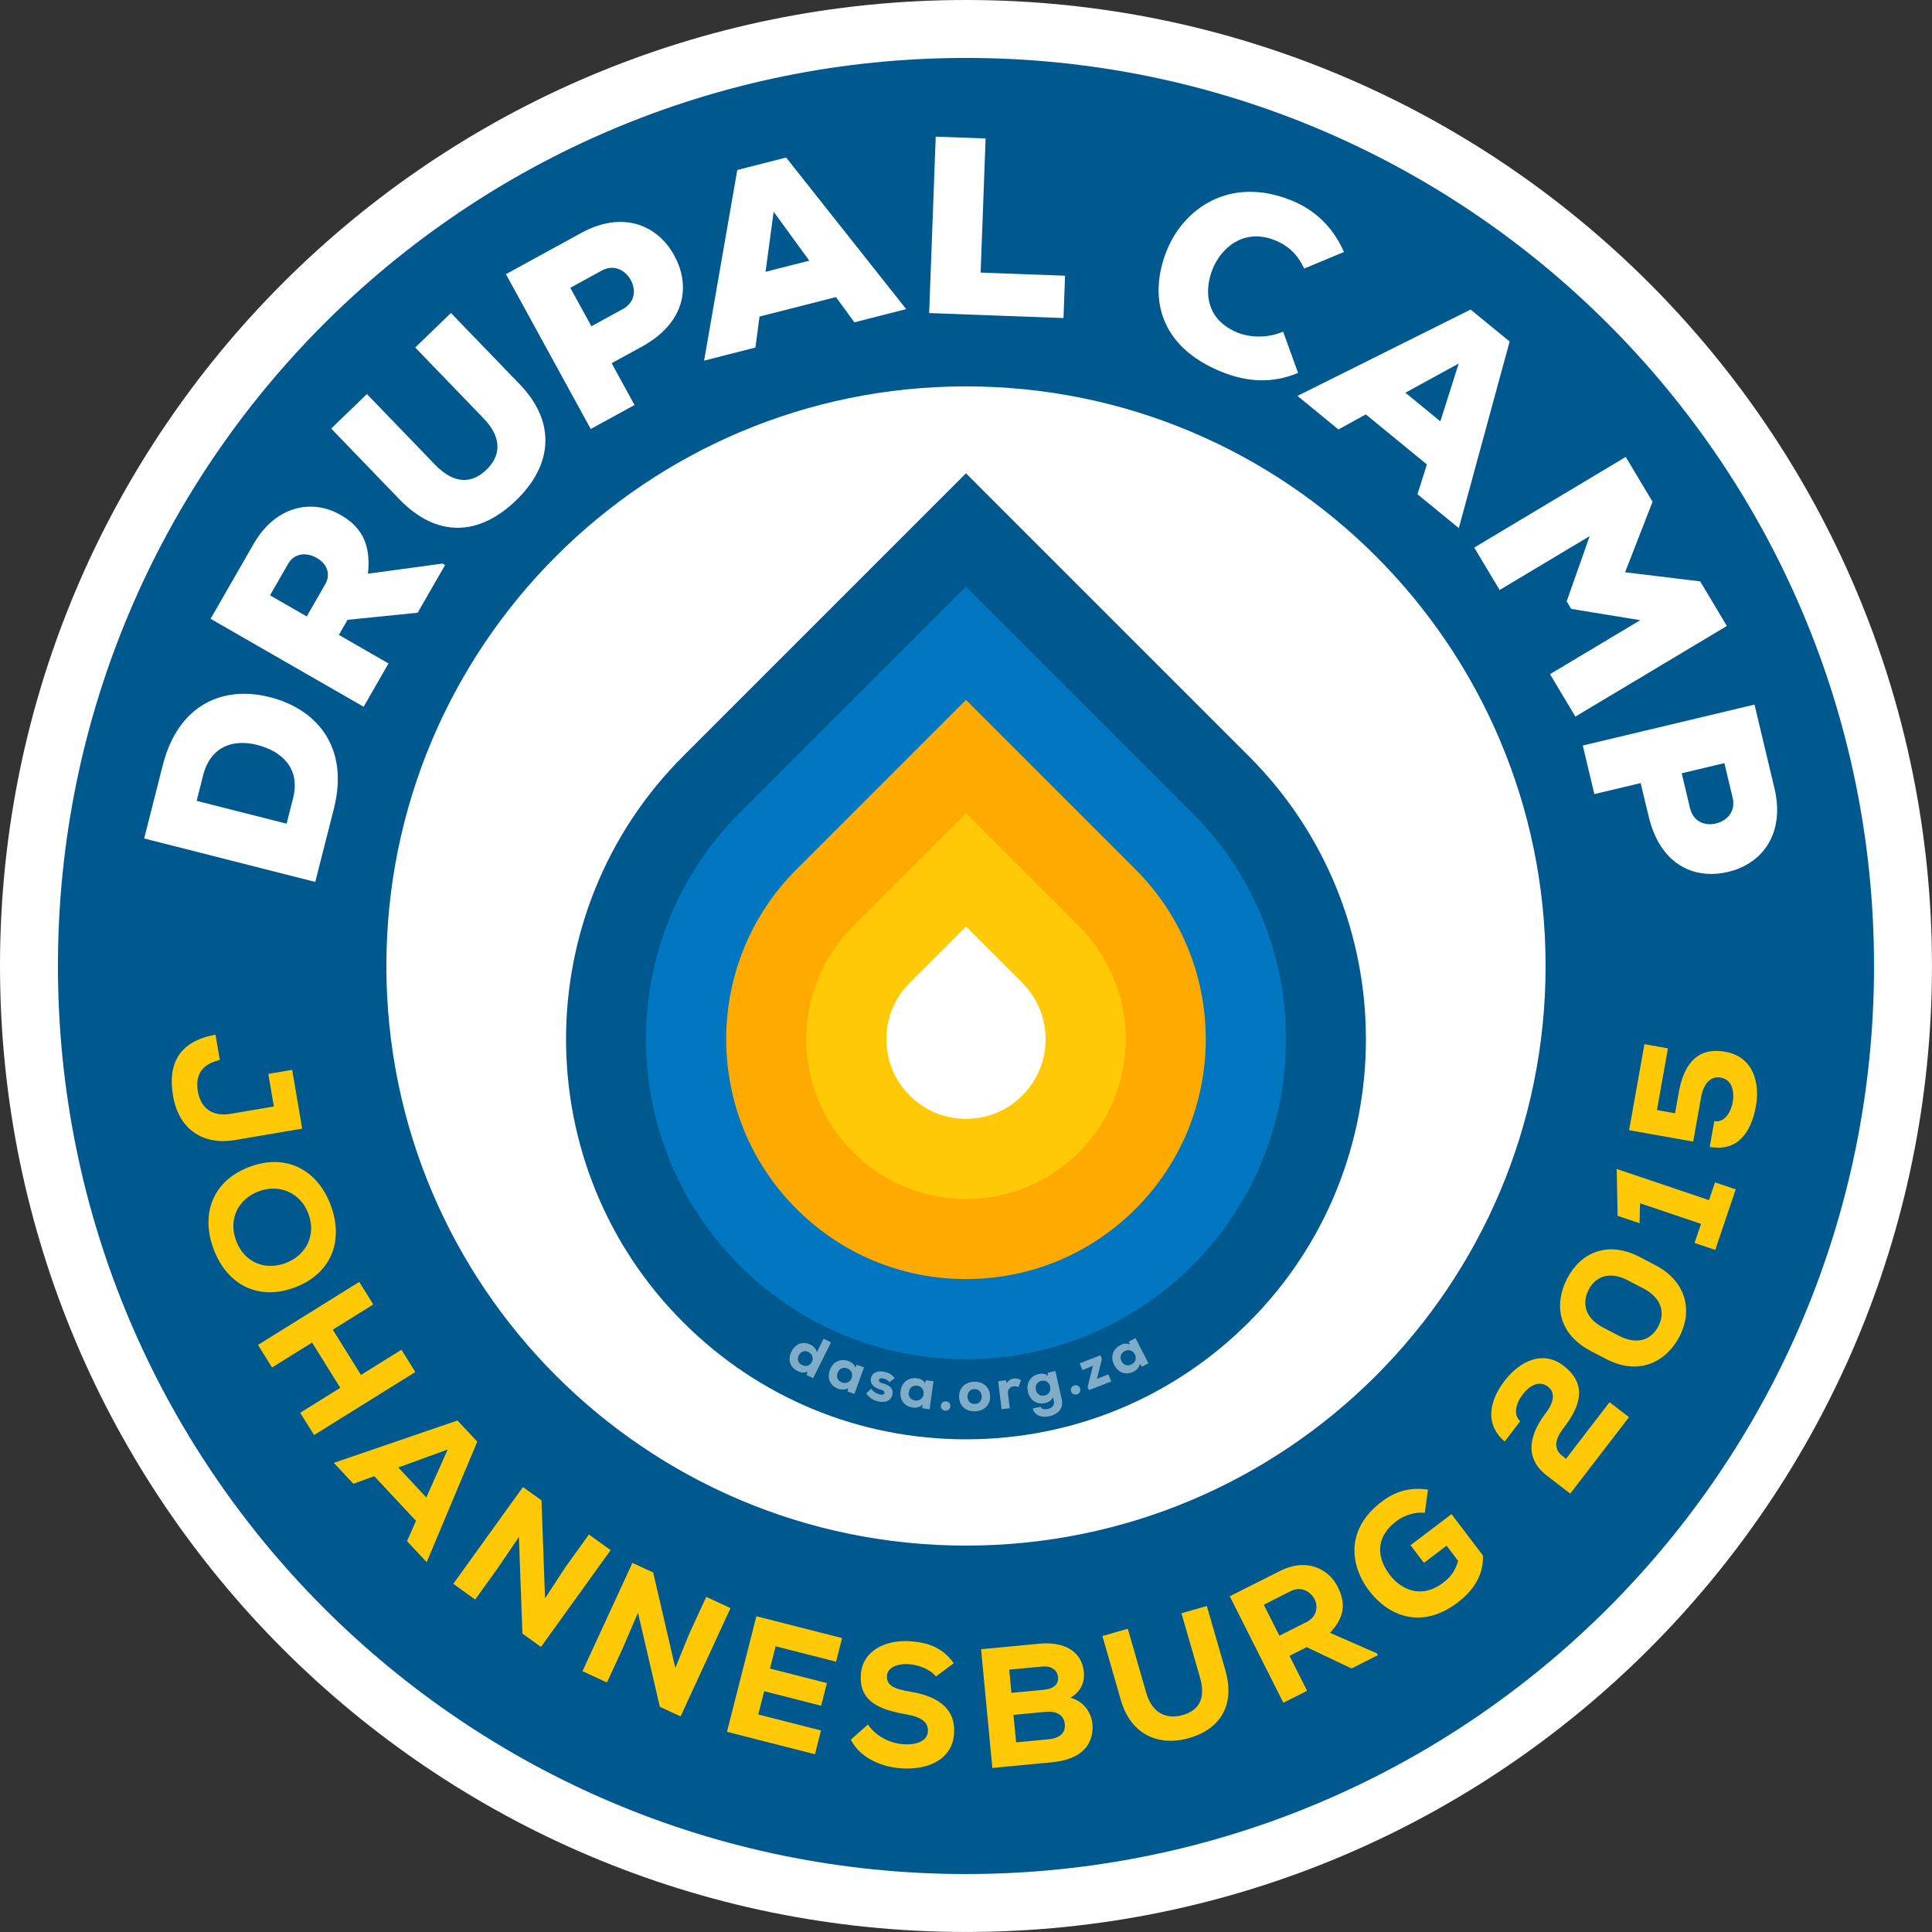 <svg xmlns="http://www.w3.org/2000/svg" height="283.46" viewBox="0 0 283.465 283.464" width="283.46" version="1" xmlns:xlink="http://www.w3.org/1999/xlink"><rect x="0" y="0" width="283.465" height="283.464" fill="#333333" stroke="none"/><path d="M283.46 141.73c0 78.277-63.456 141.73-141.73 141.73S0 220.01 0 141.73 63.456 0 141.73 0c78.28 0 141.73 63.455 141.73 141.73" fill="#fff"/><path d="M274.96 141.73c0 73.58-59.648 133.23-133.23 133.23S8.5 215.31 8.5 141.73 68.153 8.5 141.73 8.5s133.23 59.652 133.23 133.23" fill="#00598E"/><path d="M226.77 141.73c0 46.966-38.073 85.04-85.04 85.04s-85.04-38.074-85.04-85.04 38.075-85.04 85.04-85.04 85.04 38.076 85.04 85.04" fill="#fff"/><path d="M32.253 155.53c-2.812.605-3.6 2.387-3.226 4.58.428 2.514 2.162 3.765 4.823 3.312l6.333-1.077-.813-4.78 3.498-.596 1.468 8.623-9.856 1.677c-4.51.768-8.223-1.39-9.09-6.49-.823-4.828.99-8.027 6.23-8.97l.633 3.73zm-.909 27.74c-1.968-5.242-.068-10.066 5.268-12.07 5.334-2.002 9.94.38 11.908 5.622 1.967 5.242.067 10.066-5.267 12.07-5.336 2.01-9.94-.37-11.91-5.62zm13.9-5.21c-1.168-3.11-4.317-4.386-7.288-3.27-3.066 1.15-4.48 4.138-3.312 7.25 1.194 3.182 4.223 4.42 7.265 3.278 2.994-1.13 4.528-4.08 3.334-7.26zm-1.194 29.22l5.877-3.66-4.134-6.64-5.878 3.658-2.06-3.31 14.853-9.246 2.06 3.31-5.94 3.7 4.134 6.64 5.94-3.697 2.035 3.268-14.854 9.245-2.034-3.26zm16.987 15.86l-6.127-6.557-3.062 1.117-2.867-3.068 18.142-6.213 2.9 3.103-7.42 17.682-2.886-3.086 1.32-2.97zm4.65-10.47l-7.25 2.64 4.113 4.4 3.138-7.04zm14.279 21.85l3.01-4.607 3.432-4.768 3.185 2.293-10.224 14.2-2.72-1.958-.514-14.17-3.238 4.754-3.184 4.42-3.205-2.307 10.223-14.2 2.718 1.958.516 14.4zm19.119 10.21l2.075-5.1 2.46-5.333 3.562 1.643-7.325 15.89-3.042-1.403-3.21-13.81-2.272 5.284-2.28 4.948-3.587-1.652 7.324-15.89 3.042 1.402 3.255 14.02zm20.485 12.65l-12.91-3.29 4.32-16.954 12.57 3.203-.883 3.462-8.865-2.258-.833 3.27 8.355 2.128-.846 3.32-8.357-2.13-.87 3.416 9.204 2.345-.88 3.48zm17.75-11.41c-.89-1.1-2.547-1.685-3.917-1.795-1.72-.14-3.173.472-3.27 1.667-.128 1.594 1.367 2.016 3.594 2.396 3.414.576 6.57 2.16 6.246 6.195-.313 3.887-4.037 5.29-7.8 5.014-3.018-.22-6.063-1.643-7.336-4.202l2.512-2.23c1.206 1.828 3.363 2.754 5.13 2.897 2.07.166 3.555-.54 3.655-1.786.144-1.468-.973-2.235-3.323-2.625-3.66-.645-6.874-1.832-6.492-5.94.304-3.46 3.74-5.037 7.33-4.748 2.69.217 4.66.977 6.285 3.214l-2.62 1.95zm15.21-4.81c3.31-.314 6.188.92 6.494 4.154.138 1.443-.382 2.85-1.976 3.777 2.29.588 3.424 2.74 3.24 4.79-.254 2.86-2.473 4.353-5.956 4.683l-8.734.83-1.653-17.42 8.59-.81zm-4.13 7.22l4.728-.448c1.518-.145 2.205-.838 2.108-1.857-.098-1.02-.915-1.695-2.383-1.556l-4.777.452.32 3.42zm.68 7.26l4.777-.453c1.742-.166 2.49-1.015 2.373-2.233-.115-1.22-1.09-1.956-2.806-1.793l-4.728.45.39 4.02zm27.99-20.01l2.705 9.39c1.438 4.997-.58 8.466-4.958 9.882-4.354 1.41-8.803-.04-10.366-5.468l-2.703-9.392 3.723-1.072 2.704 9.392c.864 3.002 2.996 4.08 5.7 3.17 2.497-.9 2.904-2.917 2.18-5.438l-2.706-9.392 3.73-1.07zm25.09 7.22l-3.86 1.944-6.583-3.122-2.52 1.27 2.583 5.135-3.482 1.754-7.867-15.626c2.546-1.28 4.89-2.462 7.41-3.73 3.774-1.9 7.054-.39 8.437 2.356 1 2.043 1.31 4.154-1.143 6.732l6.893 3.02.13.27zm-16.74-7.41l2.293 4.554 3.975-2c1.605-.81 1.69-2.363 1.197-3.346-.563-1.06-1.906-2.007-3.537-1.187l-3.92 1.99zm23.63-13.48c-1.476-.168-3.086.398-4.2 1.244-2.647 2.01-3.23 4.84-.92 7.885 1.513 1.99 4.497 3.645 7.78 1.15.977-.74 1.772-1.595 2.226-3.228l-1.692-2.23-3.324 2.525-1.965-2.587 6.012-4.566 4.61 6.07c.105 2.62-1.14 4.947-3.708 6.897-5.375 4.083-10.23 1.902-12.983-1.72-2.978-3.922-3.314-9.158 1.8-13.043 1.892-1.437 3.997-2.22 6.83-1.797l-.47 3.42zm11.71-10.47c-3.094-2.66-2.092-6.18-.006-8.894 2.27-2.953 5.647-4.52 8.64-2.218 3.43 2.635 2.607 5.754.155 8.944-.9 1.17-2.056 2.96-.312 4.3l.534.412 6.382-8.303 2.854 2.194-8.62 11.216-3.41-2.62c-3.725-2.863-2.226-6.535-.124-9.27.776-1.01 1.637-2.745.27-3.796-1.15-.884-2.53-.4-3.733 1.166-.96 1.248-1.414 2.948-.345 3.896l-2.27 2.97zm12.65-13.27c-4.853-2.53-5.426-6.89-3.46-10.657 1.965-3.767 5.91-5.6 10.65-3.126l2.24 1.168c4.74 2.474 5.47 6.857 3.574 10.492-1.896 3.634-5.87 5.846-10.744 3.303l-2.27-1.17zm4.06-2.26c2.726 1.422 4.796.643 5.836-1.352s.51-4.162-2.217-5.584l-2.24-1.168c-2.637-1.376-4.718-.628-5.746 1.344-1.03 1.973-.598 4.17 2.128 5.593l2.24 1.17zm11.16-13.6l.945-2.794-8.95-3.024-.07 2.932-3.218-1.088-.13-6.877 13.544 4.576.882-2.605 3.03 1.024-3 8.88-3.04-1.02zm-3.91-28.55l-1.613 9.055 2.658.473.54-3.025c.655-3.69 2.403-6.808 6.854-5.99 4.23.755 5.04 4.758 4.48 7.907-.71 3.985-2.702 6.754-6.79 6.052l.676-3.79c1.55.276 2.455-1.39 2.71-2.817.165-.935.216-3.21-1.753-3.562-1.914-.367-2.676 1.63-2.883 2.787l-1.174 6.594-9.4-1.674 2.248-12.623 3.43.62z" fill="#FFCA05"/><path d="M23.883 112.27c2.25-8.86 8.785-11.742 15.707-9.984 6.92 1.757 11.685 7.357 9.398 16.36l-2.732 10.75-25.104-6.376 2.73-10.75zm18.17 8.58l.946-3.73c1.146-4.518-1.824-6.952-5.268-7.826-3.442-.875-6.83.137-7.932 4.476l-.947 3.73 13.2 3.35zM65.3 82.904l-4.02 6.994-10.288 1.043-1.272 2.214 7.282 4.187-3.65 6.353-22.457-12.906 6.307-10.972c3.3-5.742 8.705-6.605 12.747-4.28 2.76 1.585 4.547 3.894 4.04 8.638l10.927-1.486.384.22zm-25.685 4.442l5.39 3.098 2.692-4.684c.96-1.668.132-3.125-1.215-3.9-1.412-.812-3.253-.802-4.21.866l-2.657 4.62zm26.55-41.424L76.21 56.335c5.345 5.487 4.97 11.813-.49 17.08s-11.64 5.52-17.137-.178l-9.994-10.36 5.245-5.06 9.994 10.36c2.825 2.93 5.418 2.792 7.548.737 2.13-2.055 2.31-4.696-.414-7.52L60.92 50.985l5.245-5.062zM89.74 53.29l3.358 6.134-6.426 3.52-12.44-22.718 11.034-6.043c6.1-3.34 11.217-1.165 13.65 3.28 2.543 4.643 1.465 9.916-4.568 13.304l-4.61 2.523zm-2.97-5.42l4.61-2.523c1.784-.978 1.98-2.773 1.165-4.266-.818-1.492-2.506-2.34-4.258-1.38l-4.61 2.524 3.094 5.647zm35.89-4.282l-11.223 2.86-.6 4.543-7.53 1.92 4.866-27.97 7.17-1.827 17.618 22.24-7.6 1.938-2.71-3.702zm-9.15-12.524l-1.19 8.817 6.42-1.634-5.23-7.182zm31.1-10.746l-.73 19.673 12.386.462-.23 6.212-19.71-.733.964-25.884 7.32.272zm45.84 34.4c-3.79 1.587-7.513 1.326-11.152-.137-9.44-3.794-10.727-11.21-8.14-17.748 2.452-6.193 9.24-11.08 18.27-7.45 3.47 1.395 6.11 3.853 7.76 7.586l-5.845 2.436c-1.053-2.338-2.66-3.502-4.273-4.15-4.635-1.863-7.973 1.182-9.195 4.318-1.22 3.14-.994 7.338 3.742 9.242 1.613.648 4.225.9 6.645-.16l2.19 6.064zm18.9 13.422l-8.958-7.342-4.013 2.213-6.012-4.924 25.403-12.67 5.725 4.69-7.458 27.375-6.067-4.972 1.39-4.37zm4.66-14.793l-7.806 4.27 5.124 4.2 2.69-8.47zm26.65 37.645l-10.132-1.655-.665-1.11 3.376-9.566-13.212 7.903-3.723-6.225 22.228-13.297 3.933 6.574-4.03 10.345 11.02 1.34 3.914 6.54-22.23 13.3-3.722-6.226 13.24-7.923zm.07 23.898l-6.804 1.622-1.7-7.127 25.197-6.008 2.918 12.238c1.614 6.767-1.835 11.127-6.767 12.303-5.147 1.227-9.95-1.203-11.625-7.918l-1.23-5.1zm6.01-1.43l1.22 5.11c.472 1.98 2.15 2.645 3.808 2.25 1.655-.396 2.918-1.8 2.455-3.743l-1.22-5.11-6.26 1.49z" fill="#fff"/><path d="M141.73 69.446l-8.312 8.312-33.2 33.2c-22.89 22.89-22.89 60.135 0 83.025 11.088 11.09 25.83 17.195 41.512 17.195s30.424-6.106 41.512-17.195c22.89-22.89 22.89-60.135 0-83.025l-33.2-33.2-8.31-8.314z" fill="#00598E"/><path d="M141.73 86.07l-33.2 33.2c-18.337 18.337-18.337 48.065 0 66.4 9.168 9.17 21.184 13.753 33.2 13.753s24.032-4.584 33.2-13.752c18.337-18.335 18.337-48.063 0-66.4l-33.2-33.2z" fill="#0077C0"/><g opacity=".5"><defs><path id="a" d="M108.53 185.67h71.128v23.745H108.53z"/></defs><clipPath id="b"><use overflow="visible" xlink:href="#a"/></clipPath><path d="M121.93 196.96l-2.63 5.256-.97-.485.17-.506c-.568.27-1.037.157-1.503-.076-1.09-.545-1.452-1.685-.873-2.843.602-1.203 1.726-1.552 2.816-1.007.436.22.782.56.902 1.11l.997-1.994 1.08.54zm-4.72 1.89c-.267.534-.147 1.12.432 1.41.49.245 1.124.253 1.478-.455.312-.624-.027-1.207-.523-1.455-.56-.26-1.11-.04-1.39.51zm8.49 1.38l1.068.383c-.465 1.3-.936 2.61-1.4 3.91l-1.028-.37.112-.513c-.41.318-1.027.275-1.41.148-1.174-.412-1.75-1.475-1.287-2.766.465-1.3 1.63-1.738 2.78-1.31.492.177.883.532.964.954l.21-.43zm-2.81 1.21c-.232.648.09 1.193.66 1.396.642.23 1.216-.127 1.392-.617.202-.564.03-1.204-.65-1.448-.57-.21-1.17.02-1.4.67zm7.62 1.35a1.575 1.575 0 0 0-.884-.527c-.384-.094-.614-.002-.66.193-.055.223.12.395.51.498.786.217 1.702.613 1.44 1.725-.15.655-.813 1.24-2.095.927-.596-.145-1.18-.408-1.728-1.148l.71-.71c.398.53.858.736 1.28.848.342.094.646.02.69-.195.045-.188-.057-.377-.6-.525-.744-.217-1.608-.756-1.377-1.703.223-.916 1.182-1.088 2.056-.875.622.15 1.083.428 1.418.898l-.77.59zm5.33-.29l1.124.155-.568 4.114-1.082-.15.004-.526c-.334.396-.948.48-1.35.435-1.233-.164-2.015-1.086-1.827-2.444.19-1.365 1.242-2.035 2.455-1.85.517.07.973.337 1.14.733l.12-.46zm-2.5 1.75c-.095.684.333 1.15.933 1.233.675.093 1.164-.374 1.235-.89.082-.593-.22-1.185-.935-1.283-.59-.08-1.13.26-1.22.94zm6.09 2.08c-.05.906-1.427.83-1.376-.076.06-.9 1.43-.83 1.38.08zm1.29-1.37c-.03-1.253.84-2.198 2.218-2.23 1.387-.034 2.3.87 2.33 2.123.03 1.252-.815 2.18-2.227 2.214-1.4.04-2.29-.85-2.32-2.1zm3.32-.08c-.012-.52-.345-1.085-1.076-1.067-.723.018-1.03.596-1.017 1.117s.337 1.078 1.068 1.06c.74-.02 1.04-.57 1.03-1.11zm3.53-2.37l.146.44c.23-.418.575-.63 1.034-.686.393-.048.73.03 1.057.253l-.386 1.013a1.1 1.1 0 0 0-.685-.128c-.518.063-.92.45-.844 1.067l.262 2.144-1.202.146-.5-4.114 1.12-.13zm5.12 3.89c.145.38.633.41 1.076.31.492-.11 1.006-.466.848-1.17l-.126-.565c-.205.545-.712.78-1.104.875-1.21.28-2.27-.344-2.567-1.672-.3-1.344.448-2.346 1.648-2.596.508-.114 1.028.02 1.298.304l-.062-.468 1.148-.256.927 4.146c.31 1.385-.606 2.217-1.786 2.48-1.124.252-2.175-.064-2.472-1.124l1.16-.26zm-.7-2.48c.156.696.71.95 1.293.82 1.377-.307.9-2.445-.478-2.138-.57.13-.96.62-.81 1.32zm6.48-.2c.27.866-1.047 1.276-1.316.41-.26-.86 1.05-1.27 1.32-.41zm2.99-4.87l.212.55-.74 2.908 1.702-.658.404 1.043-3.27 1.266-.187-.48.77-3.074-1.553.6-.38-.978 3.05-1.18zm4.14-2l1.01-.518c.628 1.23 1.265 2.47 1.893 3.697l-.973.497-.298-.434c-.048.516-.503.938-.857 1.13-1.105.573-2.273.265-2.897-.956-.628-1.227-.15-2.378.95-2.923.465-.237.99-.28 1.354-.05l-.17-.46zm-1.05 2.86c.313.613.932.75 1.47.476.607-.31.74-.974.503-1.438-.272-.532-.858-.846-1.502-.517-.54.28-.78.87-.47 1.48z" fill="#fff" clip-path="url(#b)"/></g><path d="M141.73 102.69l24.888 24.888c13.724 13.724 13.724 36.054 0 49.777-6.648 6.648-15.486 10.31-24.888 10.31s-18.24-3.662-24.888-10.31c-13.724-13.723-13.724-36.053 0-49.777l24.89-24.89" fill="#fa0"/><path d="M141.73 119.32l16.576 16.576c9.14 9.14 9.14 24.013 0 33.153-4.427 4.427-10.314 6.865-16.576 6.865s-12.15-2.438-16.576-6.866c-9.14-9.14-9.14-24.013 0-33.154l16.58-16.58" fill="#FFCA05"/><path d="M141.73 135.94l8.264 8.264c4.557 4.558 4.557 11.972 0 16.53-2.978 2.978-6.456 3.423-8.264 3.423s-5.286-.445-8.264-3.424c-4.557-4.557-4.557-11.972 0-16.53l8.26-8.26" fill="#fff"/></svg>